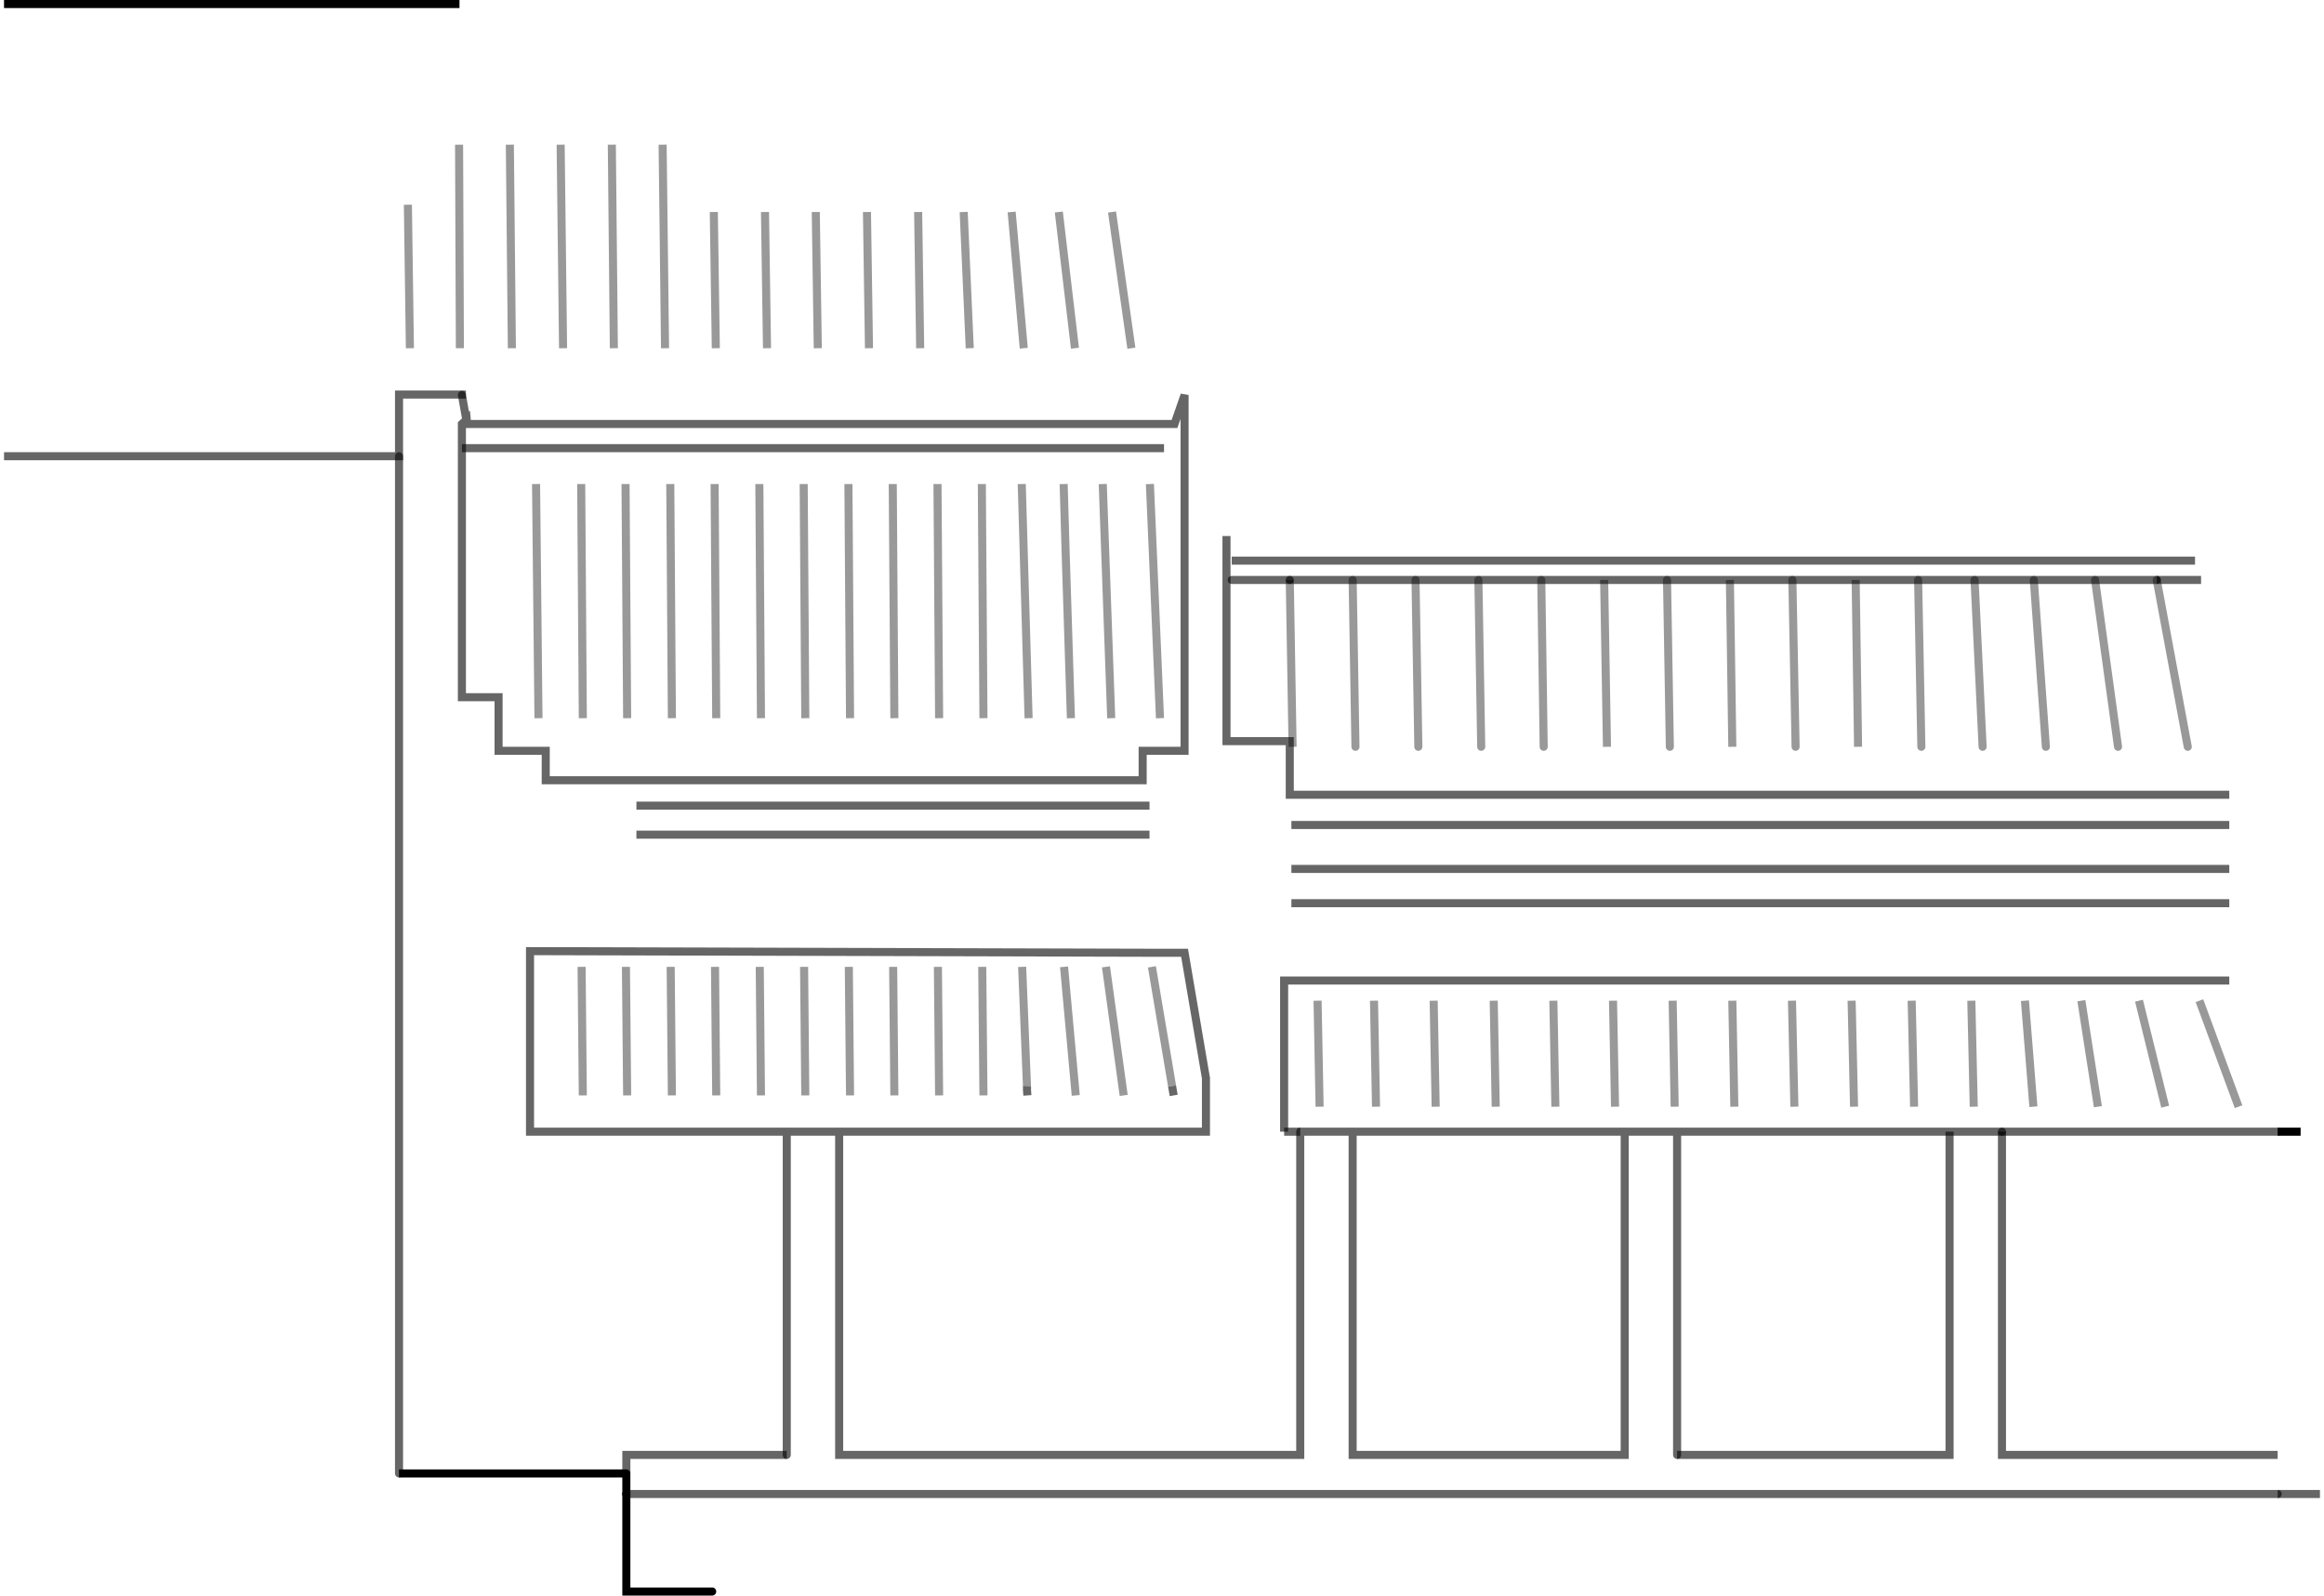 <?xml version="1.0" encoding="UTF-8" standalone="no"?>
<svg xmlns:xlink="http://www.w3.org/1999/xlink" height="197.95px" width="288.3px" xmlns="http://www.w3.org/2000/svg">
  <g transform="matrix(1.0, 0.0, 0.0, 1.0, 0.5, 0.5)">
    <path d="M271.8 69.05 L249.7 69.05 234.7 69.05 152.3 69.05 M276.05 121.15 L158.8 121.15 158.8 139.9 M241.35 139.9 L241.35 180.0 207.55 180.0 M287.3 184.85 L282.05 184.85 M276.05 98.1 L159.5 98.1 159.5 91.45 151.65 91.45 151.65 66.0 M77.2 182.3 L77.2 180.0 97.1 180.0 M126.9 134.25 L126.9 134.7 126.95 135.4 M144.9 134.25 L145.1 135.4 M142.1 99.45 L78.45 99.45 M142.1 103.05 L78.45 103.05 M276.05 111.55 L159.7 111.55 M276.05 107.3 L159.7 107.3 M276.05 101.85 L159.7 101.85" fill="none" stroke="#000000" stroke-linecap="butt" stroke-linejoin="miter-clip" stroke-miterlimit="4.0" stroke-opacity="0.6" stroke-width="1.0"/>
    <path d="M282.05 139.9 L284.9 139.9 M56.5 0.0 L0.0 0.0" fill="none" stroke="#000000" stroke-linecap="butt" stroke-linejoin="miter-clip" stroke-miterlimit="4.0" stroke-width="1.0"/>
    <path d="M207.0 123.65 L207.25 136.8 M214.4 123.65 L214.65 136.8 M221.8 123.65 L222.1 136.8 M236.65 123.65 L236.95 136.8 M229.2 123.65 L229.5 136.8 M162.95 123.65 L163.2 136.8 M177.35 123.65 L177.6 136.8 M169.95 123.65 L170.2 136.8 M199.6 123.65 L199.85 136.8 M184.8 123.65 L185.05 136.8 M192.2 123.65 L192.45 136.8 M272.35 123.65 L277.2 136.8 M250.7 123.65 L251.75 136.8 M257.7 123.65 L259.75 136.8 M244.05 123.65 L244.35 136.8 M264.85 123.65 L268.1 136.8 M130.85 25.8 L132.85 42.7 M137.45 25.8 L139.85 42.7 M125.0 25.8 L126.5 42.7 M81.7 17.45 L82.0 42.7 M119.05 25.8 L119.8 42.7 M113.4 25.8 L113.65 42.7 M88.05 25.8 L88.3 42.7 M94.4 25.8 L94.65 42.7 M100.7 25.8 L100.95 42.7 M107.05 25.8 L107.3 42.7 M104.75 59.55 L104.95 88.6 M110.25 59.55 L110.45 88.6 M115.8 59.55 L116.0 88.6 M82.65 59.55 L82.85 88.6 M88.15 59.55 L88.35 88.6 M93.7 59.55 L93.9 88.6 M99.2 59.55 L99.4 88.6 M126.25 59.55 L126.5 68.15 127.1 88.6 M131.45 59.55 L131.7 68.15 132.35 88.6 M136.3 59.55 L137.35 88.6 M142.15 59.55 L143.4 88.6 M121.3 59.55 L121.5 88.6 M50.1 24.9 L50.35 42.7 M56.45 17.45 L56.55 42.7 M75.4 17.45 L75.65 42.7 M69.05 17.45 L69.35 42.7 M62.75 17.45 L63.0 42.7 M66.0 59.55 L66.3 88.6 M71.6 59.55 L71.8 88.6 M77.1 59.55 L77.3 88.6 M71.65 119.45 L71.8 135.4 M77.15 119.45 L77.3 135.4 M136.7 119.45 L138.8 134.7 138.9 135.4 M131.5 119.45 L132.95 135.4 M126.3 119.45 L126.9 134.25 M142.4 119.45 L144.9 134.25 M104.8 119.45 L104.95 135.4 M110.3 119.45 L110.45 135.4 M115.85 119.45 L116.0 135.4 M82.7 119.45 L82.85 135.4 M88.2 119.45 L88.35 135.4 M93.75 119.45 L93.9 135.4 M99.25 119.45 L99.4 135.4 M121.35 119.45 L121.5 135.4" fill="none" stroke="#000000" stroke-linecap="butt" stroke-linejoin="miter-clip" stroke-miterlimit="4.0" stroke-opacity="0.4" stroke-width="1.0"/>
    <path d="M272.55 71.45 L267.05 71.45 M158.8 139.9 L160.8 139.9 M282.05 180.0 L247.85 180.0 247.85 139.9 M0.0 56.1 L49.0 56.1 49.0 48.45 56.8 48.45 56.8 48.5 M143.9 55.1 L56.8 55.1" fill="none" stroke="#000000" stroke-linecap="butt" stroke-linejoin="miter-clip" stroke-miterlimit="4.0" stroke-opacity="0.6" stroke-width="1.0"/>
    <path d="M267.05 71.45 L270.9 92.15 M251.8 71.45 L253.3 92.15 M244.45 71.45 L245.45 92.15 M259.4 71.45 L262.25 92.15 M190.7 71.45 L191.0 92.15 M182.9 71.45 L183.25 92.15 M167.3 71.45 L167.65 92.15 M175.1 71.45 L175.45 92.15 M221.85 71.45 L222.25 92.15 M206.3 71.45 L206.65 92.15 M237.45 71.45 L237.85 92.15" fill="none" stroke="#000000" stroke-linecap="round" stroke-linejoin="miter-clip" stroke-miterlimit="4.0" stroke-opacity="0.4" stroke-width="1.0"/>
    <path d="M259.4 71.45 L251.8 71.45 244.45 71.45 237.45 71.45 229.7 71.45 221.85 71.45 214.1 71.45 206.3 71.45 198.5 71.45 190.7 71.45 182.9 71.45 175.1 71.45 167.3 71.45 159.5 71.45 M267.05 71.45 L259.4 71.45 M160.8 139.9 L167.3 139.9 201.05 139.9 207.55 139.9 241.35 139.9 247.85 139.9 M201.05 139.9 L201.05 180.0 167.3 180.0 167.3 139.9 M207.55 180.0 L207.55 139.9 M56.8 48.5 L57.35 51.6 57.4 51.55 57.45 52.1 145.2 52.1 146.45 48.5 146.45 92.65 141.25 92.65 141.25 96.3 67.2 96.3 67.2 92.65 61.35 92.65 61.35 86.0 56.8 86.0 56.8 55.1 56.8 52.1 57.35 51.6 M97.1 180.0 L97.1 139.9 65.25 139.9 65.25 117.5 141.55 117.7 146.45 117.7 149.1 133.25 149.1 139.9 103.6 139.9 103.6 180.0 160.8 180.0 160.8 139.9 M103.6 139.9 L97.1 139.9" fill="none" stroke="#000000" stroke-linecap="round" stroke-linejoin="miter-clip" stroke-miterlimit="4.0" stroke-opacity="0.6" stroke-width="1.0"/>
    <path d="M198.85 92.15 L198.5 71.45 M230.0 92.15 L229.7 71.45 M214.4 92.15 L214.1 71.45 M159.85 92.15 L159.5 71.45" fill="none" stroke="#000000" stroke-linecap="butt" stroke-linejoin="miter-clip" stroke-miterlimit="4.0" stroke-opacity="0.4" stroke-width="1.0"/>
    <path d="M247.85 139.9 L282.05 139.9 M282.05 184.85 L77.2 184.85 M159.5 71.45 L152.3 71.45 M49.0 56.1 L49.0 182.3" fill="none" stroke="#000000" stroke-linecap="round" stroke-linejoin="miter-clip" stroke-miterlimit="4.0" stroke-opacity="0.6" stroke-width="1.0"/>
    <path d="M77.2 182.3 L77.2 184.85" fill="none" stroke="#000000" stroke-linecap="round" stroke-linejoin="miter-clip" stroke-miterlimit="4.0" stroke-width="1.0"/>
    <path d="M49.0 182.3 L77.2 182.3" fill="none" stroke="#000000" stroke-linecap="butt" stroke-linejoin="miter-clip" stroke-miterlimit="4.0" stroke-width="1.0"/>
    <path d="M77.2 184.85 L77.2 196.95 87.85 196.95" fill="none" stroke="#000000" stroke-linecap="round" stroke-linejoin="miter-clip" stroke-miterlimit="4.0" stroke-width="1.0"/>
  </g>
</svg>
